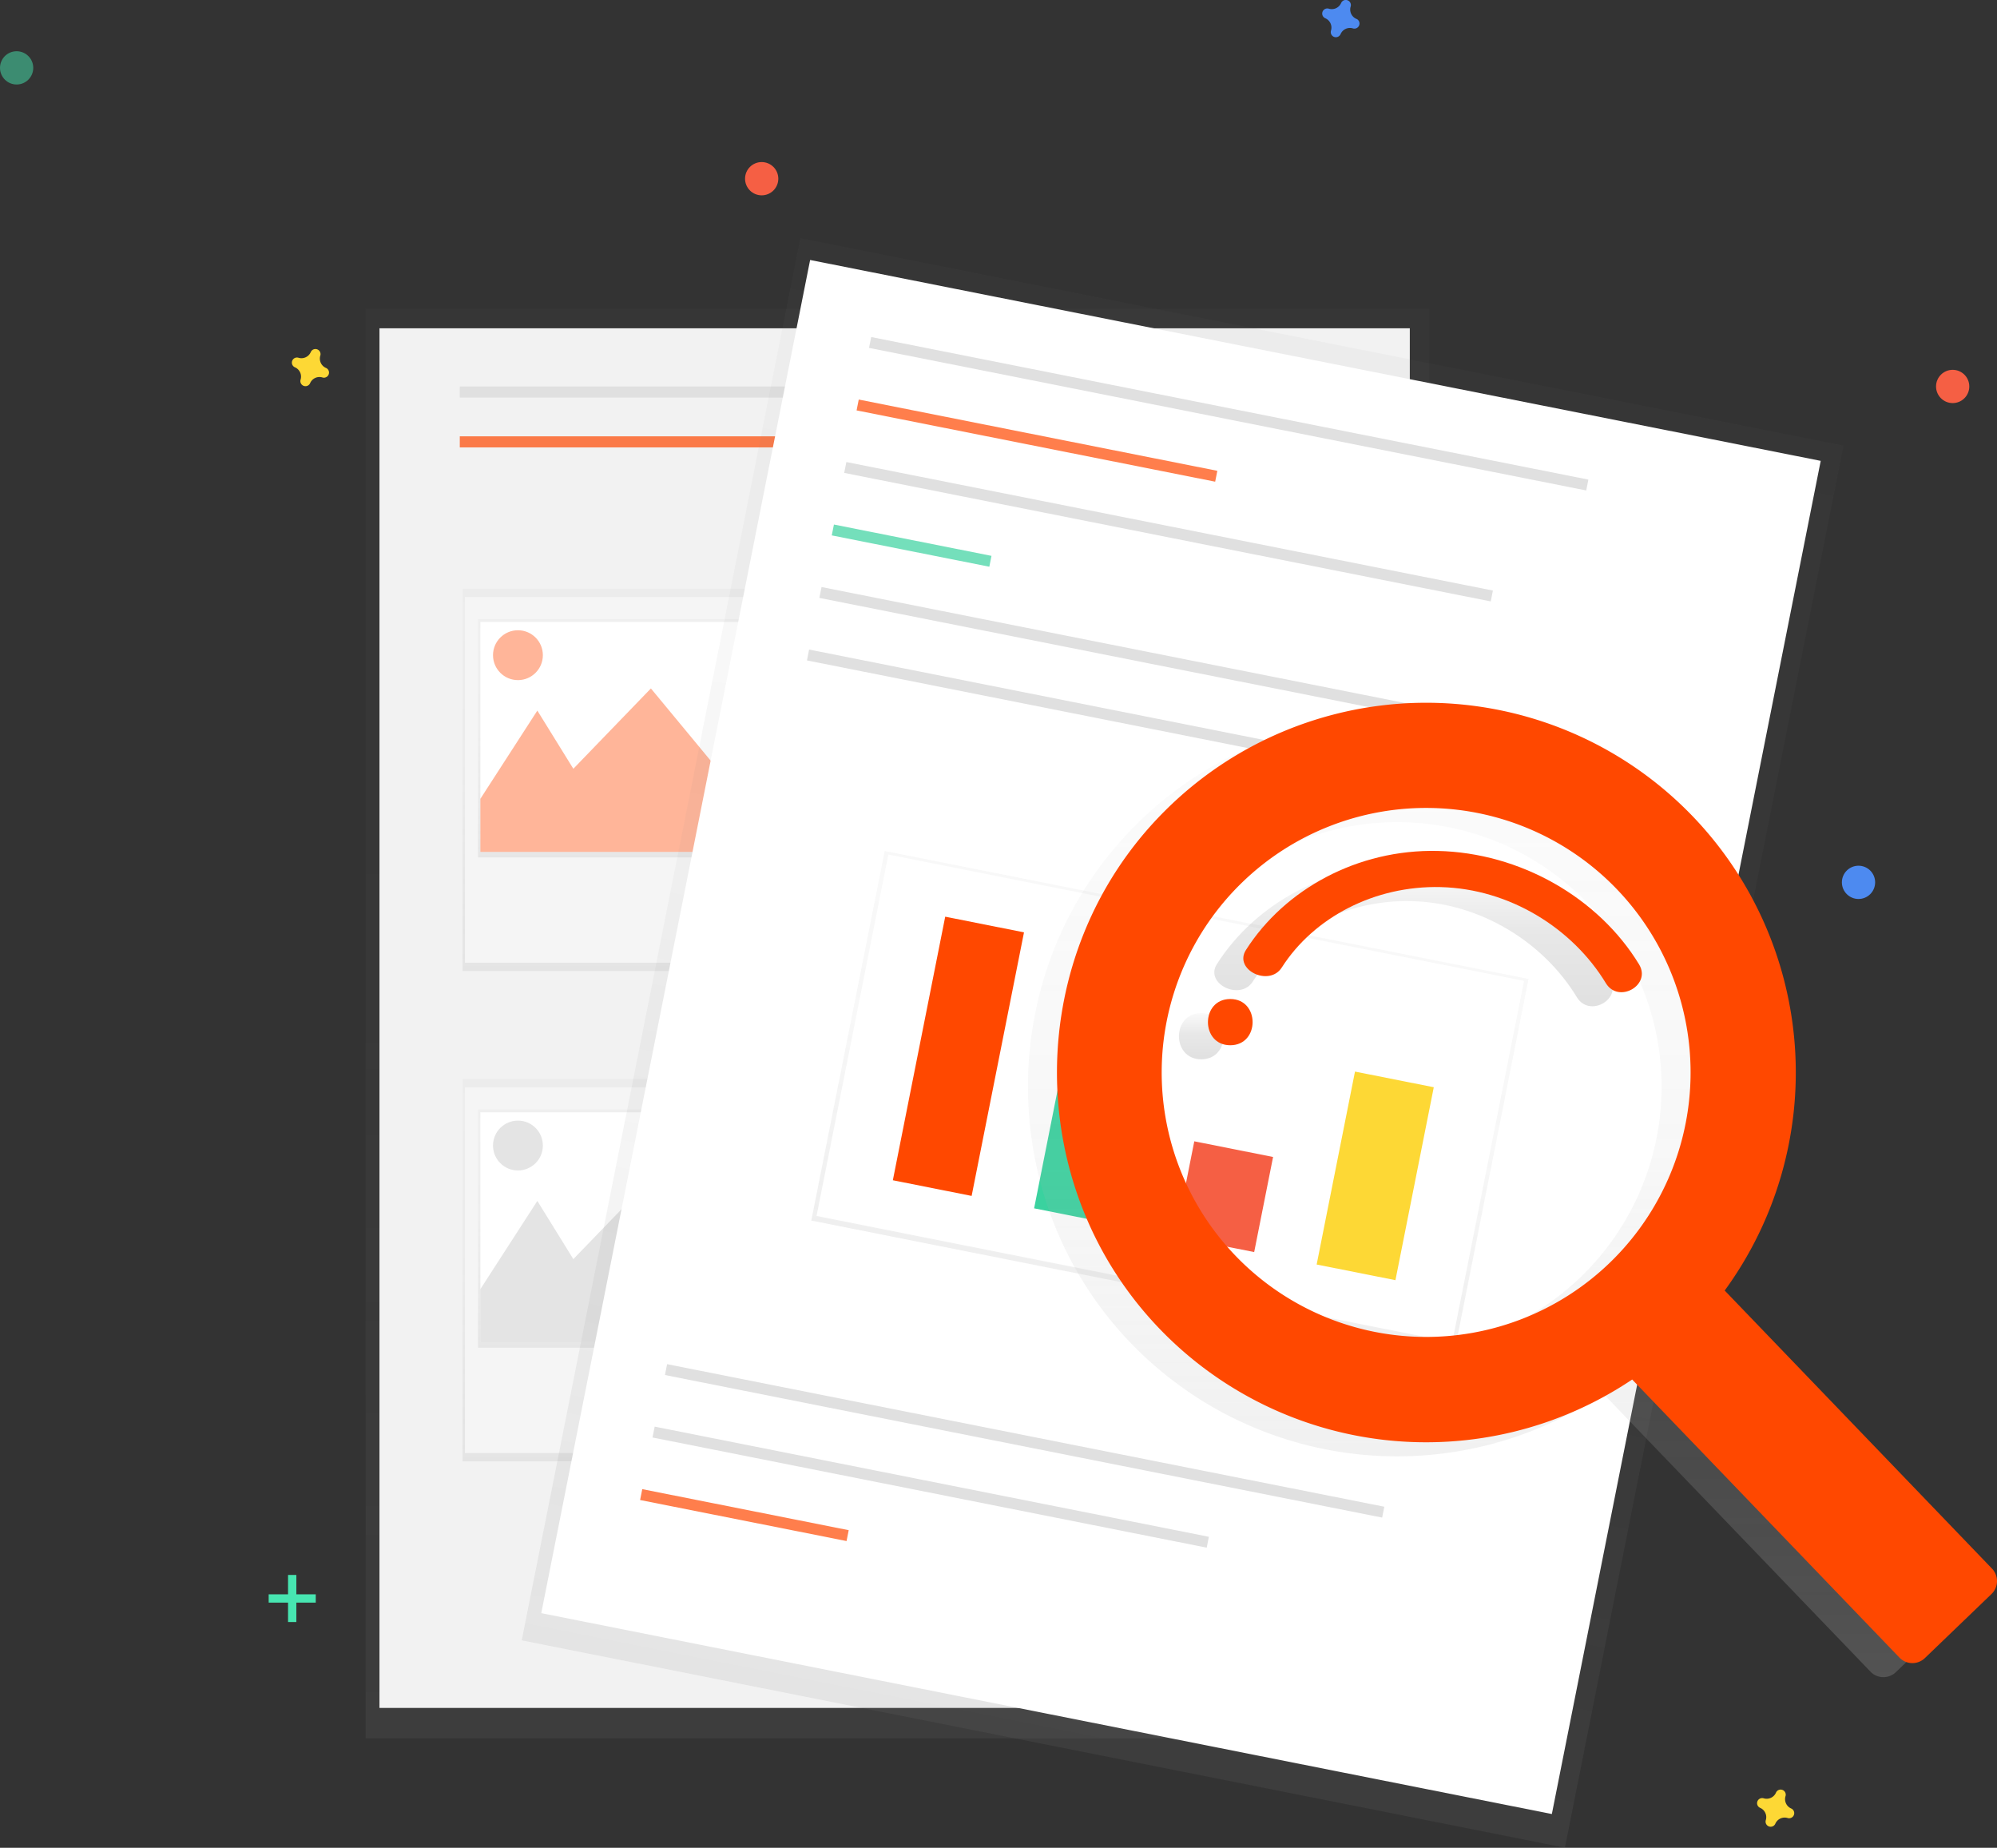 <svg data-name="Layer 1" xmlns="http://www.w3.org/2000/svg" xmlns:xlink="http://www.w3.org/1999/xlink" width="842" height="778.92">
  <rect width="100%" height="100%" fill="#333333" stroke="none"/>
  <defs>
    <linearGradient id="a" x1="378.37" y1="732.81" x2="378.37" y2="130.21" gradientUnits="userSpaceOnUse">
      <stop offset="0" stop-color="gray" stop-opacity=".25"/>
      <stop offset=".54" stop-color="gray" stop-opacity=".12"/>
      <stop offset="1" stop-color="gray" stop-opacity=".1"/>
    </linearGradient>
    <linearGradient id="c" x1="274.44" y1="409.32" x2="274.44" y2="248.16" xlink:href="#a"/>
    <linearGradient id="d" x1="274.44" y1="361.44" x2="274.44" y2="261.01" xlink:href="#a"/>
    <linearGradient id="f" x1="274.44" y1="616.03" x2="274.44" y2="454.87" xlink:href="#a"/>
    <linearGradient id="g" x1="274.44" y1="568.15" x2="274.44" y2="467.72" xlink:href="#a"/>
    <linearGradient id="i" x1="688.76" y1="765.86" x2="688.76" y2="163.26" gradientTransform="rotate(90 665.375 476.845)" xlink:href="#a"/>
    <linearGradient id="j" x1="688.18" y1="568.49" x2="688.18" y2="409.67" gradientTransform="rotate(90 662.7 498.69)" xlink:href="#a"/>
    <linearGradient id="k" x1="810.6" y1="767.54" x2="810.6" y2="362.71" gradientUnits="userSpaceOnUse">
      <stop offset="0" stop-color="#b3b3b3" stop-opacity=".25"/>
      <stop offset=".54" stop-color="#b3b3b3" stop-opacity=".1"/>
      <stop offset="1" stop-color="#b3b3b3" stop-opacity=".05"/>
    </linearGradient>
    <linearGradient id="b" x1="685.49" y1="507.08" x2="685.49" y2="487.6" gradientUnits="userSpaceOnUse">
      <stop offset="0" stop-opacity=".12"/>
      <stop offset=".55" stop-opacity=".09"/>
      <stop offset="1" stop-opacity=".02"/>
    </linearGradient>
    <linearGradient id="l" x1="774.99" y1="484.73" x2="774.99" y2="425.15" xlink:href="#b"/>
    <clipPath id="e" transform="translate(-179 -60.54)">
      <path data-name="&lt;Rectangle&gt;" fill="#fff" d="M381.54 322.72h143.79v96.93H381.54z"/>
    </clipPath>
    <clipPath id="h" transform="translate(-179 -60.54)">
      <path data-name="&lt;Rectangle&gt;" fill="#fff" d="M381.54 529.42h143.79v96.93H381.54z"/>
    </clipPath>
  </defs>
  <path fill="url(#a)" d="M154.15 130.21h448.44v602.6H154.15z" opacity=".5"/>
  <path fill="#f2f2f2" d="M159.99 138.39h434.43v581.58H159.99z"/>
  <path fill="#e0e0e0" d="M193.86 162.91h149.48v4.67H193.86z"/>
  <path fill="#ff4800" opacity=".7" d="M193.86 183.93h149.48v4.67H193.86z"/>
  <path fill="#e0e0e0" d="M365.53 162.91h149.48v4.67H365.53zM388.88 296.05h149.48v4.67H388.88zM392.39 308.89h149.48v4.67H392.39zM399.4 321.74h149.48v4.67H399.4zM388.88 502.75h149.48v4.67H388.88zM392.39 515.6h149.48v4.67H392.39zM399.4 528.44h149.48v4.67H399.4z"/>
  <path fill="url(#c)" d="M195.03 248.16h158.82v161.16H195.03z" opacity=".5"/>
  <path fill="#f5f5f5" d="M196.03 251.67h156.32v154.15H196.03z"/>
  <path fill="url(#d)" d="M201.54 261.01h145.8v100.43h-145.8z" opacity=".5"/>
  <path data-name="&lt;Rectangle&gt;" fill="#fff" d="M202.54 262.18h143.79v96.93H202.54z"/>
  <g clip-path="url(#e)" fill="#ff4800">
    <path opacity=".4" d="M190.35 355.61l36.21-56.06 15.18 24.52 32.7-33.86 28.03 33.86 24.52-50.21 63.06 100.43-204.37-7.01 4.67-11.67z"/>
    <circle cx="218.38" cy="276.19" r="10.51" opacity=".4"/>
  </g>
  <path fill="url(#f)" d="M195.03 454.87h158.82v161.16H195.03z" opacity=".5"/>
  <path fill="#f5f5f5" d="M196.03 458.37h156.32v154.15H196.03z"/>
  <path fill="url(#g)" d="M201.54 467.72h145.8v100.43h-145.8z" opacity=".5"/>
  <path data-name="&lt;Rectangle&gt;" fill="#fff" d="M202.54 468.88h143.79v96.93H202.54z"/>
  <g clip-path="url(#h)" fill="#bdbdbd">
    <path opacity=".4" d="M190.35 562.31l36.21-56.06 15.18 24.53 32.7-33.87 28.03 33.87 24.52-50.22 63.06 100.43-204.37-7 4.67-11.68z"/>
    <circle cx="218.38" cy="482.9" r="10.51" opacity=".4"/>
  </g>
  <path transform="rotate(-78.76 551.253 578.999)" fill="url(#i)" d="M376.36 276.01h602.6v448.44h-602.6z" opacity=".5"/>
  <path fill="#fff" d="M228.214 680.02l113.361-570.425 426.097 84.679-113.361 570.425z"/>
  <path fill="#e0e0e0" d="M367.319 142.077l302.397 60.096-.91 4.58-302.396-60.096zM281.276 575.058l302.396 60.096-.91 4.58-302.396-60.096zM276.03 601.393l233.67 46.438-.91 4.58-233.67-46.438z"/>
  <path fill="#ff4800" opacity=".7" d="M270.797 627.746l87.048 17.299-.91 4.58-87.048-17.299zM362.075 168.427L513.268 198.474l-.91 4.58-151.193-30.047z"/>
  <path fill="#e0e0e0" d="M356.851 194.769L629.46 248.945l-.91 4.58-272.609-54.176z"/>
  <path fill="#3ad29f" opacity=".7" d="M351.611 221.119l66.431 13.202-.91 4.58-66.431-13.202z"/>
  <path fill="#e0e0e0" d="M346.38 247.464l302.396 60.096-.91 4.58-302.396-60.096z"/>
  <path transform="rotate(-78.76 545.898 602.937)" fill="url(#j)" d="M592.89 385.78h158.82v276.77H592.89z" opacity=".5"/>
  <path fill="#fff" d="M374.561 360.23l268.029 53.266-30.275 152.341-268.029-53.266z"/>
  <path fill="#e0e0e0" d="M341.144 273.818l302.396 60.096-.91 4.58-302.396-60.096z"/>
  <path fill="#ff4800" d="M398.533 386.426l33.22 6.602-22.08 111.107-33.22-6.602z"/>
  <path fill="#3ad29f" d="M450.809 434.918l33.22 6.602-14.796 74.454-33.22-6.602z"/>
  <path fill="#f55f44" d="M503.55 481.12l33.22 6.602-7.966 40.086-33.22-6.602z"/>
  <path fill="#fdd835" d="M571.308 451.721l33.22 6.602-16.163 81.329-33.22-6.602z"/>
  <path d="M880.45 410.55a155.89 155.89 0 00-223.11-1.68c-59 59.48-60 156.33-2.29 217.07A155.89 155.89 0 00854.95 648l112.69 117.21a7.59 7.59 0 0010.73.21l28.08-27a7.59 7.59 0 00.21-10.73L894 610.49a155.9 155.9 0 00-13.55-199.94zM845.35 599a111.5 111.5 0 113.1-157.66 111.5 111.5 0 01-3.1 157.66z" transform="translate(-179 -60.54)" fill="url(#k)"/>
  <path d="M685.49 487.6c-12.54 0-12.56 19.49 0 19.49s12.56-19.49 0-19.49z" transform="translate(-179 -60.54)" fill="url(#b)"/>
  <path d="M772.9 425.17c-33.75-.76-64.46 16.17-80.79 41.73-5.33 8.34 9.8 15.71 15.1 7.41 13.52-21.16 39.21-34.6 67-33.9 29.12.73 55.62 17.39 69.65 40.51 5.32 8.77 19.27.8 14-7.92-17.06-28-50.1-47-84.96-47.83z" transform="translate(-179 -60.54)" fill="url(#l)"/>
  <path d="M713.68 344.09a155.89 155.89 0 00-223.11-1.68c-59 59.48-60 156.33-2.29 217.07a155.89 155.89 0 00199.9 22.05l112.68 117.22a7.59 7.59 0 0010.73.21l28.08-27a7.59 7.59 0 00.21-10.73L727.19 544.02a155.9 155.9 0 00-13.51-199.93zm-35.1 188.37a111.5 111.5 0 113.1-157.66 111.5 111.5 0 01-3.1 157.66z" fill="#ff4800"/>
  <path d="M518.72 421.13c-12.54 0-12.56 19.49 0 19.49s12.56-19.49 0-19.49zM606.13 358.71c-33.75-.76-64.46 16.17-80.79 41.73-5.33 8.34 9.8 15.71 15.1 7.41 13.52-21.16 39.21-34.6 67-33.9 29.12.73 55.62 17.39 69.65 40.51 5.32 8.77 19.27.8 14-7.92-17.09-28.08-50.09-47.08-84.96-47.83z" fill="#ff4800"/>
  <path fill="#47e6b1" d="M121.45 663.91h3.5v19.85h-3.5z"/>
  <path fill="#47e6b1" d="M133.13 672.08v3.5h-19.85v-3.5z"/>
  <path d="M571.87 7.95a4.29 4.29 0 01-2.39-5.19 2.06 2.06 0 00.09-.48A2.15 2.15 0 00565.7.85a2.06 2.06 0 00-.24.42 4.29 4.29 0 01-5.19 2.39 2.06 2.06 0 00-.48-.09 2.15 2.15 0 00-1.41 3.89 2.06 2.06 0 00.42.24 4.29 4.29 0 012.39 5.19 2.06 2.06 0 00-.09.48 2.15 2.15 0 003.9 1.41 2.06 2.06 0 00.24-.42 4.29 4.29 0 015.19-2.39 2.06 2.06 0 00.48.09 2.15 2.15 0 001.43-3.87 2.06 2.06 0 00-.47-.24z" fill="#4d8af0"/>
  <path d="M137.44 155.1a4.29 4.29 0 01-2.39-5.19 2.06 2.06 0 00.09-.48 2.15 2.15 0 00-3.87-1.43 2.06 2.06 0 00-.24.42 4.29 4.29 0 01-5.19 2.39 2.06 2.06 0 00-.48-.09 2.15 2.15 0 00-1.43 3.87 2.06 2.06 0 00.42.24 4.29 4.29 0 012.39 5.19 2.06 2.06 0 00-.09.48 2.15 2.15 0 003.87 1.43 2.06 2.06 0 00.24-.42 4.29 4.29 0 015.19-2.39 2.06 2.06 0 00.48.09 2.15 2.15 0 001.43-3.87 2.06 2.06 0 00-.42-.24zM755.22 762.36a4.29 4.29 0 01-2.39-5.19 2.06 2.06 0 00.09-.48 2.15 2.15 0 00-3.87-1.43 2.06 2.06 0 00-.24.42 4.29 4.29 0 01-5.19 2.39 2.06 2.06 0 00-.48-.09 2.15 2.15 0 00-1.43 3.87 2.06 2.06 0 00.42.24 4.29 4.29 0 012.39 5.19 2.06 2.06 0 00-.09.48 2.15 2.15 0 003.87 1.43 2.06 2.06 0 00.24-.42 4.29 4.29 0 015.19-2.39 2.06 2.06 0 00.48.09 2.15 2.15 0 001.43-3.87 2.06 2.06 0 00-.42-.24z" fill="#fdd835"/>
  <circle cx="321.15" cy="75.33" r="7.01" fill="#f55f44"/>
  <circle cx="823.31" cy="162.91" r="7.01" fill="#f55f44"/>
  <circle cx="783.61" cy="371.95" r="7.01" fill="#4d8af0"/>
  <circle cx="7.01" cy="28.61" r="7.01" fill="#47e6b1" opacity=".5"/>
</svg>
